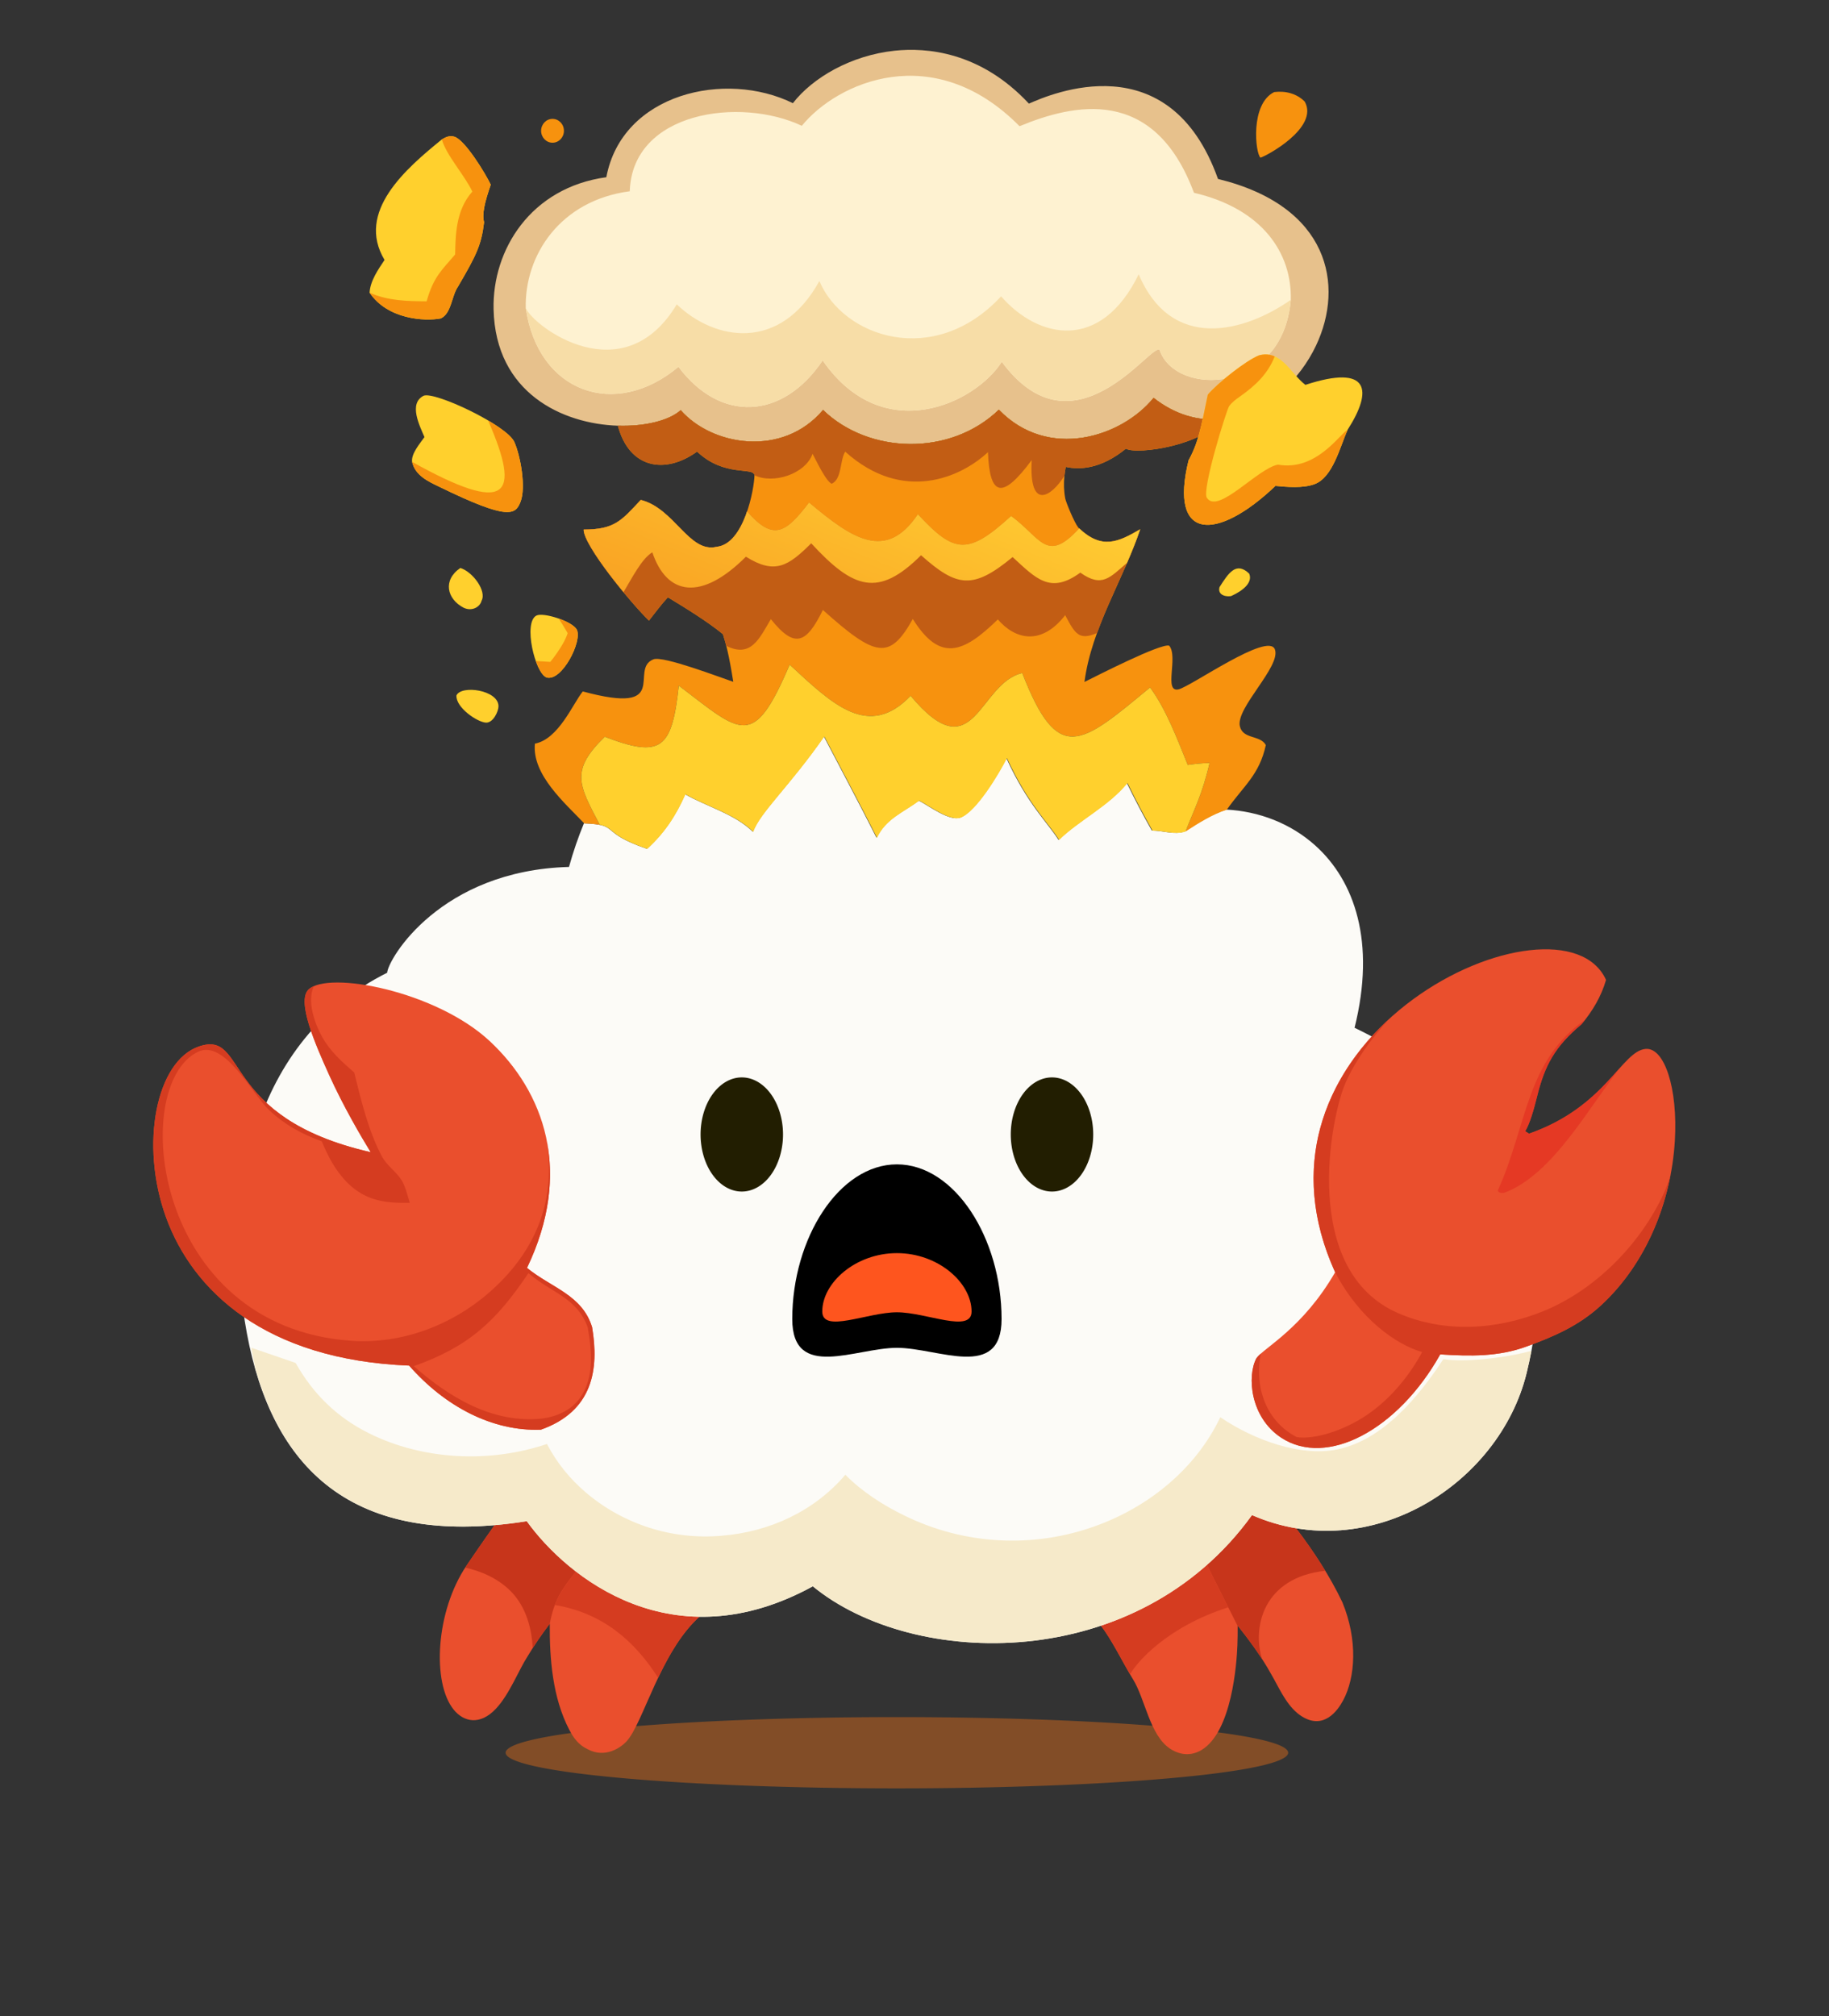 <?xml version="1.0" encoding="UTF-8" standalone="no"?>
<!-- Created with Inkscape (http://www.inkscape.org/) -->

<svg
   width="1156"
   height="1274"
   viewBox="0 0 305.858 337.079"
   version="1.1"
   id="svg1"
   inkscape:version="1.4 (e7c3feb1, 2024-10-09)"
   sodipodi:docname="exploding.svg"
   xmlns:inkscape="http://www.inkscape.org/namespaces/inkscape"
   xmlns:sodipodi="http://sodipodi.sourceforge.net/DTD/sodipodi-0.dtd"
   xmlns:xlink="http://www.w3.org/1999/xlink"
   xmlns="http://www.w3.org/2000/svg"
   xmlns:svg="http://www.w3.org/2000/svg">
  <rect x="0" y="0" width="305.858" height="337.079" fill="#333333" stroke="none"/>
  <sodipodi:namedview
     id="namedview1"
     pagecolor="#ffffff"
     bordercolor="#000000"
     borderopacity="0.25"
     inkscape:showpageshadow="2"
     inkscape:pageopacity="0.0"
     inkscape:pagecheckerboard="0"
     inkscape:deskcolor="#d1d1d1"
     inkscape:document-units="px"
     inkscape:zoom="0.20191897"
     inkscape:cx="-29.71489"
     inkscape:cy="562.10667"
     inkscape:window-width="1440"
     inkscape:window-height="768"
     inkscape:window-x="0"
     inkscape:window-y="25"
     inkscape:window-maximized="1"
     inkscape:current-layer="g37" />
  <defs
     id="defs1">
    <linearGradient
       inkscape:collect="always"
       xlink:href="#Gradient1-4"
       id="linearGradient30"
       gradientUnits="userSpaceOnUse"
       gradientTransform="matrix(1.066,0,0,1.116,-66.907,-127.604)"
       x1="892.745"
       y1="764.203"
       x2="984.965"
       y2="527.479" />
    <linearGradient
       id="Gradient1-4"
       gradientUnits="userSpaceOnUse"
       x1="892.745"
       y1="764.203"
       x2="984.965"
       y2="527.479"
       gradientTransform="matrix(1.066,0,0,1.116,-66.907,-127.604)">
      <stop
         class="stop0"
         offset="0"
         stop-opacity="1"
         stop-color="rgb(249,163,35)"
         id="stop1-1" />
      <stop
         class="stop1"
         offset="1"
         stop-opacity="1"
         stop-color="rgb(255,204,50)"
         id="stop2-6" />
    </linearGradient>
    <linearGradient
       id="Gradient5-7-6"
       gradientUnits="userSpaceOnUse"
       x1="1036.69"
       y1="1091.14"
       x2="1065.15"
       y2="1202.03">
      <stop
         class="stop0"
         offset="0"
         stop-opacity="1"
         stop-color="rgb(129,48,158)"
         id="stop9-9-3" />
      <stop
         class="stop1"
         offset="1"
         stop-opacity="1"
         stop-color="rgb(188,97,219)"
         id="stop10-9-4" />
    </linearGradient>
    <linearGradient
       id="Gradient4-9-1"
       gradientUnits="userSpaceOnUse"
       x1="1035.2"
       y1="1012.31"
       x2="1048.5"
       y2="1131.44">
      <stop
         class="stop0"
         offset="0"
         stop-opacity="1"
         stop-color="rgb(69,25,91)"
         id="stop7-4-4-9" />
      <stop
         class="stop1"
         offset="1"
         stop-opacity="1"
         stop-color="rgb(137,50,168)"
         id="stop8-4-5" />
    </linearGradient>
    <linearGradient
       id="Gradient3-1-9"
       gradientUnits="userSpaceOnUse"
       x1="1043.97"
       y1="993.957"
       x2="1042.93"
       y2="1142">
      <stop
         class="stop0"
         offset="0"
         stop-opacity="1"
         stop-color="rgb(50,8,62)"
         id="stop5-6-2-8" />
      <stop
         class="stop1"
         offset="1"
         stop-opacity="1"
         stop-color="rgb(100,20,123)"
         id="stop6-9-9-8" />
    </linearGradient>
    <linearGradient
       id="Gradient2-4-8"
       gradientUnits="userSpaceOnUse"
       x1="1042.85"
       y1="1156.98"
       x2="1070"
       y2="1246.63">
      <stop
         class="stop0"
         offset="0"
         stop-opacity="1"
         stop-color="rgb(173,82,204)"
         id="stop3-7-7" />
      <stop
         class="stop1"
         offset="1"
         stop-opacity="1"
         stop-color="rgb(225,141,252)"
         id="stop4-7-3-3" />
    </linearGradient>
    <linearGradient
       id="Gradient1-49-0-8"
       gradientUnits="userSpaceOnUse"
       x1="1181"
       y1="1183.03"
       x2="1081"
       y2="1232.96">
      <stop
         class="stop0"
         offset="0"
         stop-opacity="1"
         stop-color="rgb(135,42,164)"
         id="stop1-4-9-8" />
      <stop
         class="stop1"
         offset="1"
         stop-opacity="1"
         stop-color="rgb(222,149,249)"
         id="stop2-1-0-9" />
    </linearGradient>
  </defs>
  <g
     inkscape:label="Layer 1"
     inkscape:groupmode="layer"
     id="layer1">
    <g
       id="g37"
       transform="matrix(0.265,0,0,0.265,251.854,-82.373)"
       inkscape:label="logo"
       inkscape:export-filename="normal.png"
       inkscape:export-xdpi="96"
       inkscape:export-ydpi="96"
       style="display:block">
      <path
         id="path34"
         style="display:inline;opacity:1;fill:#f97316;fill-opacity:0.4;stroke:none;stroke-width:0.881"
         d="m 1265.352,1370.201 a 252.468,22.967 0 0 1 -252.469,22.967 252.468,22.967 0 0 1 -252.468,-22.967 252.468,22.967 0 0 1 252.468,-22.967 252.468,22.967 0 0 1 252.469,22.967 z"
         inkscape:label="body-shadow"
         transform="matrix(0.978,0,0,0.979,-1375.012,75.221)" />
      <g
         id="g36"
         inkscape:label="krabble"
         transform="matrix(0.978,0,0,0.979,-1375.012,75.221)"
         style="display:inline">
        <g
           id="g30"
           inkscape:label="right-paw"
           style="display:inline">
          <path
             id="path10"
             style="display:inline;fill:#ea4f2d;fill-opacity:1"
             inkscape:label="right-paw"
             d="m 1242,1217.051 c -26.036,36.064 -60.755,58.775 -97.592,71.082 7.639,10.013 14.265,24.126 20.814,34.732 7.973,12.912 10.726,35.972 23.984,44.781 3.349,2.225 11.279,6.12 20.178,0.832 19.767,-11.747 22.758,-56.242 23.199,-67.312 0.168,-4.221 0.222,-8.511 0.185,-12.887 6.96,8.73 13.5,17.54 19.24,27.15 1.263,2.12 2.502,4.305 3.727,6.519 4.958,8.967 9.804,19.491 18.539,24.896 13.927,8.619 22.83,-3.396 26.629,-10.533 7.858,-14.762 9.409,-38.8 -0.547,-63.012 -8.037,-16.84 -18.511,-32.871 -29.934,-47.793 -9.492,-1.594 -19.011,-4.356 -28.424,-8.457 z" />
          <path
             id="path10-8"
             style="display:inline;fill:#c7351b;fill-opacity:1"
             inkscape:label="right-paw-shadow-1"
             d="m 1242,1217.051 c -8.778,12.159 -18.562,22.765 -29.062,32.002 2.881,6.17 14.104,28.052 19.83,39.475 -7e-4,-0.084 0,-0.166 0,-0.25 5e-4,8e-4 0,0 0,0 0.045,0.056 0.088,0.114 0.133,0.17 1.472,1.849 2.921,3.705 4.35,5.57 0.837,1.09 1.653,2.194 2.475,3.293 0.556,0.747 1.114,1.492 1.662,2.244 1.066,1.457 2.111,2.933 3.144,4.414 0.232,0.333 0.462,0.668 0.691,1.002 1.148,1.664 2.279,3.345 3.381,5.049 -3.265,-9.874 -3.261,-23.22 2.801,-34.576 5.937,-11.122 17.706,-20.318 37.879,-22.494 -5.762,-9.488 -12.14,-18.662 -18.861,-27.443 -9.492,-1.594 -19.011,-4.356 -28.424,-8.457 z" />
          <path
             id="path10-4"
             style="display:inline;fill:#d53c20;fill-opacity:1"
             inkscape:label="right-paw-shadow-2"
             d="m 1212.949,1249.045 c -20.647,18.163 -44.12,30.929 -68.541,39.088 6.891,9.032 12.956,21.377 18.885,31.498 0.041,-0.017 0.081,-0.028 0.121,-0.045 4.198,-7.708 23.838,-30.503 63.266,-43.094 -5.295,-10.445 -10.838,-21.38 -13.227,-26.389 -0.121,-0.154 -0.313,-0.608 -0.504,-1.059 z" />
        </g>
        <g
           id="g31"
           inkscape:label="left-paw"
           style="display:inline">
          <path
             id="path31"
             style="display:inline;fill:#ea4f2d;fill-opacity:1"
             inkscape:label="left-paw"
             d="m 774.068,1220.98 c -7.174,1.137 -14.09,1.979 -20.773,2.559 -7.348,10.316 -15.346,21.997 -18.137,26.111 -19.845,29.23 -22.427,75.538 -8.168,92.891 6.402,7.791 16.831,10.279 27.174,-0.701 8.775,-9.316 14.721,-24.992 20.377,-33.67 4.398,-7.36 9.186,-14.289 14.361,-21.119 -0.179,22.649 1.835,47.836 12.611,68.41 2.809,5.298 5.976,9.69 11.588,12.352 11.674,6.42 21.968,-1.206 25.41,-4.998 10.816,-11.915 21.786,-57.855 47.127,-80.414 -15.613,-0.239 -30.106,-3.222 -43.168,-8.215 -31.575,-12.07 -55.189,-34.88 -68.402,-53.205 z" />
          <path
             id="path31-71"
             style="display:inline;fill:#c7351b;fill-opacity:1"
             inkscape:label="left-paw-shadow-1"
             d="m 774.068,1220.98 c -7.174,1.137 -14.09,1.979 -20.773,2.559 -7.348,10.316 -15.346,21.997 -18.137,26.111 -0.28,0.413 -0.545,0.84 -0.818,1.26 7.261,1.651 18.252,5.053 27.727,13.619 10.2,9.231 15.125,23.111 15.809,38.254 0.005,-0.01 0.011,-0.014 0.016,-0.022 0.058,-0.09 0.116,-0.178 0.174,-0.268 0.988,-1.538 1.999,-3.057 3.023,-4.566 0.322,-0.475 0.651,-0.947 0.977,-1.42 0.796,-1.153 1.603,-2.3 2.42,-3.441 0.332,-0.464 0.662,-0.932 0.998,-1.395 1.123,-1.547 2.258,-3.088 3.42,-4.621 2.852,-14.728 7.126,-21.403 16.709,-33.397 -0.945,-0.713 -1.781,-1.515 -2.539,-2.379 -12.28,-9.873 -22.082,-20.695 -29.004,-30.295 z" />
          <path
             id="path31-3"
             style="display:inline;fill:#d53c20;fill-opacity:1"
             inkscape:label="left-paw-shadow-2"
             d="m 803.707,1252.166 c -0.003,0 -0.005,0.011 -0.008,0.016 0.634,0.496 1.271,0.989 1.912,1.473 -6.528,8.171 -10.59,13.878 -13.42,21.34 30.016,5.049 50.885,22.212 66.637,46.932 6.888,-14.422 15.38,-29.349 26.811,-39.525 -15.613,-0.239 -30.106,-3.222 -43.168,-8.215 -13.286,-5.079 -25.142,-12.07 -35.428,-19.818 -1.157,-0.652 -2.277,-1.372 -3.336,-2.201 z" />
        </g>
        <path
           id="path2-3"
           style="display:inline;fill:#fcfbf7;fill-opacity:1;stroke-width:1"
           inkscape:label="exploding- cloud-body"
           d="m 965.771,715.309 c -11.177,16.021 -21.507,28.23 -29.604,38.003 -8.097,9.773 -13.962,17.11 -16.21,23.387 -5.831,-5.71 -13.209,-9.735 -20.907,-13.341 -7.698,-3.606 -15.715,-6.793 -22.825,-10.829 -3.068,6.955 -6.459,13.222 -10.466,19.01 -4.007,5.788 -8.629,11.098 -14.162,16.14 -15.867,-5.428 -20.036,-9.308 -23.235,-11.944 -3.198,-2.636 -5.426,-4.027 -17.409,-4.482 -3.66,8.83 -6.888,18.193 -9.648,28.106 -41.461,1.141 -70.624,15.928 -89.506,31.56 -18.883,15.632 -27.485,32.11 -27.818,36.631 -87.572,43.72 -106.587,146.096 -90.501,232.424 16.056,86.168 67.273,138.966 180.587,121.006 13.214,18.325 36.828,41.136 68.403,53.206 31.575,12.07 71.11,13.398 116.165,-11.238 32.387,26.585 84.673,40.811 138.139,35.541 53.467,-5.27 108.115,-30.037 145.224,-81.44 76.216,33.21 159.507,-19.99 177.144,-91.313 18.934,-76.567 7.417,-165.806 -110.949,-222.716 13.802,-55.389 -0.011,-94.695 -25.327,-117.446 -15.95,-14.335 -36.467,-22.099 -57.518,-23.174 -4.663,1.495 -9.283,3.691 -13.752,6.172 -4.469,2.481 -8.789,5.247 -12.857,7.886 -3.392,1.205 -6.951,1.067 -10.555,0.625 -3.604,-0.442 -7.253,-1.189 -10.821,-1.205 -2.845,-5 -5.608,-10.048 -8.29,-15.145 -2.682,-5.096 -5.282,-10.241 -7.798,-15.43 -5.927,7.363 -13.738,13.378 -21.672,19.123 -7.935,5.746 -15.993,11.223 -22.419,17.509 -3.47,-5.525 -8.507,-11.295 -14.362,-19.383 -5.855,-8.088 -12.529,-18.493 -19.273,-33.286 -2.453,4.857 -7.359,13.469 -12.927,21.346 -5.568,7.877 -11.797,15.017 -16.895,16.93 -3.46,1.297 -8.555,-0.618 -13.578,-3.266 -5.023,-2.648 -9.973,-6.029 -13.147,-7.66 -5.038,3.757 -10.405,6.662 -15.235,10.168 -4.83,3.506 -9.122,7.613 -12.006,13.778 -5.528,-10.928 -11.184,-21.807 -16.879,-32.672 -5.695,-10.864 -11.429,-21.713 -17.113,-32.582 z"
           sodipodi:nodetypes="cscscscsccscscscscscscscscscscscscscscsc" />
        <path
           id="path2-9"
           style="display:inline;fill:#f6eaca;fill-opacity:1"
           inkscape:label="cloud-body-shadow"
           d="m 596.32,1109.197 c 0.314,1.565 0.562,3.156 0.895,4.713 0.185,1.339 1.275,6.439 1.703,8.801 20.649,72.417 72.232,114.583 175.15,98.27 13.214,18.325 36.827,41.135 68.402,53.205 31.575,12.07 71.111,13.4 116.166,-11.236 32.387,26.585 84.674,40.811 138.141,35.541 53.467,-5.27 108.113,-30.036 145.223,-81.439 76.216,33.21 159.507,-19.992 177.144,-91.314 1.187,-4.801 2.255,-9.653 3.184,-14.543 -18.246,4.97 -44.511,7.516 -56.838,5.346 -15.73,23.96 -38.831,52.141 -68.471,58.201 -23.47,4.8 -53.464,-5.865 -75.469,-20.74 -15.78,33.22 -46.311,57.861 -80.611,70.141 -40.25,14.52 -84.67,12.09 -123.09,-6.73 -13.72,-6.62 -27.485,-15.46 -38.223,-26.34 -20.146,23.61 -49.201,36.899 -79.969,39.299 -31.644,2.76 -63.079,-7.23 -87.328,-27.75 -10.518,-8.99 -18.825,-19.149 -25.238,-31.389 -36.894,12.4 -79.778,10.52 -114.836,-6.9 -20.662,-10.26 -36.065,-25.33 -47.338,-45.34 -5.665,-1.97 -17.489,-5.974 -28.598,-9.793 z" />
        <g
           id="g26"
           inkscape:label="right-claw"
           style="display:inline">
          <path
             fill="#f84734"
             d="m 1470.45,872.171 c -3.17,10.938 -8.82,20.16 -15.73,28.503 -8.568,7.168 -14.509,13.72 -18.946,21.089 -4.437,7.369 -7.37,15.556 -9.924,25.995 -2.183,8.767 -4.69,17.215 -7.53,21.943 l 2.46,1.538 c 24.863,-8.688 39.763,-21.996 50.399,-33.303 10.636,-11.307 17.01,-20.611 24.821,-21.291 12.133,-1.056 20.9,25.41 18.85,59.287 -2.358,38.969 -18.338,78.902 -47.51,105.829 -14.538,13.419 -30.835,20.328 -48.16,26.65 -18.307,6.681 -36.26,6.3 -55.72,5.09 -13.596,24.268 -31.879,42.537 -50.451,52.312 -18.571,9.775 -37.431,11.056 -52.179,1.348 -10.012,-6.595 -15.546,-16.524 -17.804,-26.241 -2.258,-9.717 -1.239,-19.222 1.854,-24.969 2.468,-3.417 9.928,-8.205 19.389,-16.667 9.461,-8.462 20.922,-20.599 31.391,-38.713 -35.004,-77.089 1.453,-140.113 50.282,-175.903 48.828,-35.79 110.028,-44.345 124.508,-12.496 z"
             id="path16"
             inkscape:label="right-claw"
             style="display:inline;fill:#ea4f2d;fill-opacity:1"
             sodipodi:nodetypes="ccscccssssscscscscsc" />
          <path
             style="display:inline;fill:#e33021;fill-opacity:0.706"
             d="m 1456.838,897.906 c -18.563,12.991 -28.017,29.632 -34.885,48.084 -7.24,19.451 -11.732,40.864 -21.383,61.98 0.91,1.629 2.261,1.585 3.99,1.459 32.403,-11.851 56.229,-58.078 76.184,-81.951 -2.872,3.137 -5.92,6.583 -9.564,10.457 -10.636,11.307 -25.537,24.615 -50.4,33.303 l -2.459,-1.539 c 2.84,-4.728 5.347,-13.174 7.529,-21.941 2.554,-10.439 5.487,-18.627 9.924,-25.996 4.437,-7.369 10.379,-13.92 18.947,-21.088 0.743,-0.897 1.405,-1.849 2.117,-2.768 z"
             id="path37"
             inkscape:label="right-claw-shadow-2" />
          <path
             style="display:inline;fill:#d53c20;fill-opacity:1"
             d="m 1330.531,897.383 c -40.477,37.04 -66.059,94.502 -34.871,163.187 15.747,30.144 39.722,46.812 56.129,51.41 -8.268,15.508 -20.828,30.589 -35.775,40.66 -14.947,10.072 -33.712,15.849 -45.08,14.19 -19.472,-9.992 -27.578,-31.61 -23.225,-53.809 -1.229,1.088 -2.199,2.056 -2.828,2.928 -3.093,5.747 -4.111,15.252 -1.854,24.969 2.258,9.717 7.791,19.647 17.803,26.242 14.748,9.707 33.608,8.427 52.18,-1.348 18.571,-9.775 36.855,-28.044 50.451,-52.312 19.46,1.21 37.412,1.591 55.719,-5.09 17.325,-6.322 33.622,-13.231 48.16,-26.65 23.775,-21.945 38.782,-52.53 44.799,-84.191 -1.236,4.224 -2.676,8.407 -4.553,12.451 -15.197,32.755 -44.346,62.157 -77.705,75.67 -29.791,12.067 -63.52,14.22 -93.41,1.31 -31.873,-13.766 -42.761,-45.602 -44.492,-76.656 -1.731,-31.055 5.693,-61.328 10.441,-71.971 6.212,-13.924 16.162,-28.124 28.111,-40.99 z"
             id="path16-0"
             inkscape:label="right-claw-shadow-1" />
        </g>
        <g
           id="g27-4-8"
           style="display:inline"
           inkscape:label="left-claw"
           transform="translate(1.3298655e-4)">
          <path
             id="path12-3-6-0"
             style="display:inline;fill:#ea4f2d;fill-opacity:1"
             inkscape:label="left-claw"
             d="m 633.197,878.432 c -7.617,7.497 4.144,34.641 13.357,54.973 9.213,20.332 20.665,39.8 26.798,49.793 -49.205,-11.22 -68.928,-31.007 -80.358,-46.605 -11.43,-15.598 -14.568,-27.007 -30.603,-21.473 -27.305,9.424 -38.195,62.874 -21.097,110.02 17.098,47.146 63.858,91.886 156.876,95.582 11.594,13.22 25.047,23.837 39.497,31.003 14.45,7.165 29.896,10.88 45.476,10.296 16.821,-5.946 26.228,-15.695 30.86,-27.335 4.633,-11.641 4.492,-25.173 2.218,-38.684 -6.357,-20.83 -26.071,-25.28 -42.014,-38.23 29.988,-62.39 10.795,-113.615 -23.925,-146.048 -34.72,-32.432 -104.481,-45.695 -117.085,-33.29 z"
             sodipodi:nodetypes="sscssscscsccss" />
          <path
             id="path12-3-0-0-1"
             style="display:inline;fill:#d53c20;fill-opacity:1"
             inkscape:label="left-claw-shadow"
             d="m 636.715,876.199 c -1.426,0.622 -2.628,1.357 -3.518,2.232 -7.617,7.497 4.145,34.641 13.357,54.973 9.213,20.332 20.665,39.8 26.797,49.793 -49.205,-11.22 -68.927,-31.008 -80.357,-46.605 -11.43,-15.598 -14.569,-27.007 -30.604,-21.473 -27.305,9.424 -38.196,62.873 -21.098,110.02 17.098,47.146 63.859,91.886 156.877,95.582 11.594,13.22 25.048,23.837 39.498,31.002 14.45,7.165 29.895,10.88 45.475,10.297 16.821,-5.946 26.228,-15.695 30.861,-27.336 4.633,-11.641 4.491,-25.172 2.217,-38.684 -6.357,-20.83 -26.071,-25.28 -42.014,-38.23 14.476,-30.118 17.468,-57.623 12.809,-81.68 1.242,7.721 1.689,15.624 1.25,23.627 -1.632,29.774 -15.896,54.093 -38.037,73.533 -24.502,21.51 -56.876,33.761 -89.592,31.461 -128.108,-9.013 -143.412,-164.784 -98.705,-186.221 17.221,-8.258 34.979,27.351 45.979,37.656 9.923,9.295 21.151,15.482 33.887,20.041 3.992,9.772 9.225,19.559 16.842,27.002 11.673,11.4 24.495,12.971 39.938,12.621 -1.472,-4.65 -2.775,-10.641 -5.422,-14.771 -3.527,-5.509 -9.3,-9.104 -12.477,-14.984 -8.646,-16.001 -13.609,-36.521 -17.941,-54.201 -7.84,-6.845 -15.363,-13.484 -20.557,-22.668 -4.78,-8.451 -9.316,-21.413 -6.301,-30.928 0.244,-0.774 0.553,-1.383 0.836,-2.059 z m 138.428,184.932 c 14.481,12.59 31.288,15.649 38.23,34.879 2.614,14.79 4.433,32.281 -4.787,45.31 -5.751,8.13 -14.9,12.239 -24.559,13.529 -15.93,1.678 -30.904,-1.72 -44.768,-8.06 -13.863,-6.34 -26.616,-15.622 -38.107,-25.709 35.602,-12.6 53.192,-29.059 73.99,-59.949 z" />
        </g>
        <g
           id="g3-6"
           inkscape:label="worry-face"
           style="display:inline">
          <g
             id="g17"
             transform="matrix(1.023,0,0,1.022,488.915,372.975)"
             inkscape:label="screaming-mouth"
             style="display:inline">
            <path
               id="path17"
               style="opacity:1;fill:#000000;fill-opacity:1;stroke-width:1.35"
               d="m 578.21,702.294 c 0,39.042 -40,18.146 -66.008,18.147 -26.008,2e-5 -66.008,20.896 -66.008,-18.147 0,-50.958 29.553,-97.538 66.008,-97.538 36.455,10e-6 66.008,46.58 66.008,97.538 z"
               sodipodi:nodetypes="szsss"
               inkscape:label="screaming-mouth" />
            <path
               id="path17-5"
               style="display:inline;opacity:1;fill:#fe551e;fill-opacity:1;stroke-width:0.681"
               d="m 559.284,697.553 c 0,13.939 -28.531,0.479 -47.082,0.479 -18.551,10e-6 -47.082,13.46 -47.082,-0.479 0,-18.193 21.079,-36.823 47.082,-36.823 26.003,0 47.082,18.63 47.082,36.823 z"
               sodipodi:nodetypes="szsss"
               inkscape:label="screaming-tongue" />
          </g>
          <g
             id="g35-2"
             inkscape:label="eyes"
             style="display:inline;fill:#221e01;fill-opacity:1"
             transform="translate(-8.982,-22.476)">
            <path
               id="path35-0-3"
               style="display:inline;fill:#221e01;fill-opacity:1;stroke-width:0.823"
               d="m 1148.539,994.25 a 26.597,36.778 0 0 1 -26.597,36.778 26.597,36.778 0 0 1 -26.597,-36.778 26.597,36.778 0 0 1 26.597,-36.778 26.597,36.778 0 0 1 26.597,36.778 z"
               inkscape:label="right-eye" />
            <path
               id="path35-9"
               style="display:inline;fill:#221e01;fill-opacity:1;stroke-width:0.823"
               d="m 948.388,994.25 a 26.597,36.778 0 0 1 -26.597,36.778 26.597,36.778 0 0 1 -26.597,-36.778 26.597,36.778 0 0 1 26.597,-36.778 26.597,36.778 0 0 1 26.597,36.778 z"
               inkscape:label="left-eye" />
          </g>
        </g>
        <g
           id="g4-9"
           inkscape:label="exploding-head"
           transform="matrix(0.561,0,0,0.56,460.772,263.841)"
           style="display:inline">
          <g
             id="g9-0"
             style="display:inline"
             inkscape:label="exploding-cloud">
            <path
               id="path3-2"
               style="display:inline;fill:#e7c18c;fill-opacity:1;stroke-width:1.091"
               inkscape:label="exploding-cloud"
               d="M 981.61,16.976 C 931.418,22.315 887.44,47.871 864.516,77.367 825.834,58.282 776.733,55.42 735.033,69.409 c -41.7,13.989 -75.999,44.829 -85.068,93.15 -86.984,11.957 -131.23,83.463 -129.683,151.969 2.188,96.869 79.875,131.918 142.95,134 31.431,1.037 59.233,-6.111 72.257,-17.876 18.057,20.604 47.409,34.285 78.037,35.944 30.628,1.659 62.534,-8.704 85.699,-36.186 26.1,25.3 62.595,38.787 99.594,39.167 36.999,0.38 74.502,-12.346 102.617,-39.47 28.384,29.368 63.675,37.268 96.47,32.171 32.795,-5.097 63.094,-23.19 81.495,-45.808 50.82,39.91 107.191,27.654 147.313,-7.568 16.409,-14.404 30.1,-32.65 39.583,-52.739 32.67,-69.212 15.386,-160.307 -112.825,-191.612 C 1325.449,85.978 1277.365,61.545 1233.143,58.138 1188.921,54.731 1148.562,72.349 1135.991,77.887 1080.117,17.816 1017.783,13.128 981.61,16.976 Z"
               sodipodi:nodetypes="scscsscscscscsscscs" />
            <path
               id="path3-4-1"
               style="display:inline;fill:#fef2d1;fill-opacity:1;stroke-width:0.985"
               inkscape:label="exploding-cloud-shaow-1"
               d="M 874.813,103.413 C 839.319,86.629 790.563,82.51 750.321,94.061 710.078,105.613 678.349,132.834 676.907,178.729 c -40.118,5.285 -70.38,23.731 -90.434,48.427 -20.054,24.695 -29.9,55.639 -29.187,85.921 7.015,48.5 32.653,80.742 65.673,93.201 33.02,12.458 73.421,5.132 109.964,-25.505 24.014,32.128 53.939,47.458 83.63,46.171 29.691,-1.287 59.149,-19.191 82.229,-53.53 34.726,50.25 78.707,62.553 117.766,56.336 39.059,-6.218 73.196,-30.956 88.234,-54.789 41.901,56.897 85.339,50.695 119.283,31.701 33.944,-18.995 58.396,-50.782 62.326,-45.056 9.185,26.911 44.584,39.712 78.839,32.144 34.256,-7.568 67.369,-35.506 71.981,-90.074 0.66,-26.704 -7.386,-52.868 -25.495,-74.673 -18.11,-21.804 -46.283,-39.249 -85.879,-48.515 -23.063,-61.979 -57.757,-87.515 -94.414,-94.365 -36.657,-6.85 -75.278,4.985 -106.196,17.748 -49.527,-50.121 -101.988,-62.743 -147.138,-56.58 -45.15,6.162 -82.99,31.108 -103.276,56.123 z"
               sodipodi:nodetypes="cscscscscscscscscscsc" />
            <path
               id="path3-4-1-6"
               style="display:inline;fill:#f7dda7;fill-opacity:1;stroke-width:0.985"
               inkscape:label="exploding-cloud-shaow-2"
               d="m 1262.267,274.286 c -21.766,44.677 -50.55,63.344 -79.284,64.683 -28.734,1.338 -57.419,-14.653 -78.989,-39.293 -38.373,41.426 -83.798,53.231 -123.041,46.57 -39.243,-6.661 -72.304,-31.786 -85.948,-64.22 -22.586,41.038 -52.699,58.213 -82.612,59.899 -29.913,1.687 -59.627,-12.114 -81.416,-33.027 -30.863,51.419 -72.077,57.783 -106.679,48.633 -34.603,-9.15 -62.594,-33.815 -67.013,-44.453 7.015,48.5 32.653,80.742 65.673,93.199 33.02,12.457 73.422,5.131 109.965,-25.507 24.014,32.128 53.939,47.458 83.631,46.171 29.691,-1.287 59.149,-19.191 82.229,-53.53 34.726,50.25 78.707,62.553 117.766,56.335 39.059,-6.218 73.195,-30.956 88.233,-54.789 41.901,56.897 85.339,50.695 119.284,31.7 33.945,-18.995 58.397,-50.783 62.327,-45.056 9.185,26.911 44.583,39.713 78.838,32.145 34.255,-7.568 67.368,-35.505 71.98,-90.073 -26.559,18.572 -60.804,33.641 -93.155,32.858 -32.351,-0.782 -62.807,-17.415 -81.788,-62.246 z"
               sodipodi:nodetypes="cscscscscscscscscscsc" />
          </g>
          <g
             id="g14-4"
             inkscape:label="exploding-flame"
             style="display:inline">
            <path
               id="path10-12-4-2"
               style="display:inline;fill:#f7920e;fill-opacity:1;stroke-width:1.091"
               inkscape:label="exploding-flame-1"
               d="m 1279.401,416.47 c -18.401,22.618 -48.699,40.712 -81.494,45.809 -32.795,5.097 -68.087,-2.803 -96.471,-32.171 -28.114,27.125 -65.619,39.85 -102.618,39.469 -36.999,-0.38 -73.493,-13.866 -99.593,-39.166 -23.165,27.483 -55.07,37.846 -85.699,36.187 -30.628,-1.659 -59.98,-15.341 -78.037,-35.945 -6.512,5.882 -16.72,10.61 -29.228,13.737 -12.507,3.128 -27.314,4.656 -43.029,4.137 6.597,24.831 20.252,38.873 36.818,43.411 16.566,4.537 36.043,-0.431 54.283,-13.623 15.733,14.913 31.967,19.224 44.405,21.064 12.373,1.83 20.974,1.224 21.606,6.172 10e-4,0.013 0.009,0.022 0.014,0.032 0.005,0.01 0.009,0.022 0.011,0.036 -0.188,7.91 -3.155,27.672 -10.024,45.859 -6.87,18.187 -17.642,34.8 -33.44,36.412 -15.919,3.854 -28.033,-7.206 -41.027,-20.44 -12.993,-13.234 -26.866,-28.642 -46.301,-33.49 -11.244,11.98 -18.722,20.47 -27.859,25.985 -9.138,5.515 -19.935,8.055 -37.816,8.132 -0.192,8.992 13.58,30.4 29.901,51.945 16.321,21.545 35.191,43.228 45.196,52.775 3.559,-4.468 7.059,-9.082 10.637,-13.62 3.578,-4.538 7.234,-9.001 11.111,-13.164 10.11,6.139 21.385,13.017 32.41,20.223 11.025,7.206 21.8,14.739 30.917,22.194 1.819,5.765 3.576,11.786 5.488,20.209 1.912,8.423 3.979,19.247 6.411,34.612 -7.453,-2.466 -27.619,-10.035 -47.32,-16.435 -19.7,-6.4 -38.935,-11.632 -44.522,-9.425 -14.402,5.69 -8.866,21.925 -12.65,33.237 -3.785,11.312 -16.891,17.7 -68.58,3.699 -5.709,6.981 -12.621,20.676 -21.534,33.29 -8.913,12.614 -19.829,24.147 -33.55,26.801 -1.768,17.85 6.883,34.964 18.744,50.53 11.861,15.567 26.93,29.588 38.005,41.248 4.057,0.154 7.489,0.37 10.423,0.649 2.934,0.278 5.372,0.619 7.444,1.03 -12.099,-23.061 -20.69,-38.657 -21.246,-53.363 -0.555,-14.707 6.926,-28.526 26.979,-48.029 32.56,12.533 51.867,16.017 64.025,7.273 12.158,-8.744 17.169,-29.717 21.132,-66.096 36.425,27.722 57.787,46.241 75.297,45.556 17.51,-0.685 31.167,-20.575 52.18,-69.677 24.692,22.803 47.361,44.394 69.916,53.966 22.555,9.572 44.995,7.125 69.225,-18.152 36.802,44.07 56.206,40.415 72.76,24.3 16.553,-16.115 30.255,-44.692 55.648,-50.466 20.713,53.261 37.472,73.947 59.047,73.045 21.575,-0.902 47.968,-23.393 87.947,-56.489 9.342,12.71 17.207,27.663 24.225,43.108 7.018,15.445 13.188,31.381 19.147,46.058 4.21,-0.603 8.356,-1.126 12.511,-1.518 4.155,-0.392 8.321,-0.654 12.569,-0.731 -4.166,18.254 -8.777,31.992 -13.492,44.152 -4.714,12.16 -9.532,22.742 -14.104,34.68 7.255,-4.711 14.96,-9.652 22.931,-14.083 7.971,-4.431 16.21,-8.352 24.528,-11.022 9.639,-13.753 18.976,-23.71 26.84,-34.545 7.864,-10.835 14.255,-22.546 17.996,-39.801 -3.256,-5.925 -9.861,-7.502 -16.086,-9.532 -6.225,-2.03 -12.069,-4.513 -13.802,-12.248 -2.362,-10.555 9.523,-27.734 21.096,-44.722 11.572,-16.988 22.832,-33.787 19.225,-43.582 -3.819,-10.317 -27.947,0.369 -52.914,14.04 -24.968,13.671 -50.776,30.327 -57.957,31.947 -8.674,1.954 -8.668,-7.486 -7.84,-18.983 0.828,-11.497 2.478,-25.05 -2.904,-31.323 -4.903,-1.438 -25.703,7.238 -47.053,17.158 -21.35,9.92 -43.25,21.085 -50.359,24.617 4.09,-31.277 15.16,-60.424 27.685,-89.141 12.525,-28.717 26.506,-57.004 36.419,-86.561 -12.584,7.309 -23.647,13.342 -34.926,14.297 -11.279,0.955 -22.772,-3.167 -36.212,-16.171 -5.002,-6.396 -14.301,-29.542 -15.038,-33.372 -1.651,-8.582 -1.909,-17.435 -0.994,-26.249 0.358,-3.446 0.855,-6.888 1.579,-10.302 7.787,1.745 17.841,2.423 29.563,-0.292 11.722,-2.715 25.11,-8.822 39.569,-20.64 6.636,3.827 29.914,2.558 53.353,-3.282 23.439,-5.84 47.036,-16.251 54.315,-30.707 -12.45,0.997 -25.2,-0.264 -37.941,-4.208 -12.74,-3.945 -25.469,-10.574 -37.869,-20.312 z" />
            <path
               style="display:inline;fill:#ffd02d;fill-opacity:1;stroke-width:1.091"
               d="m 860.8,723.537 c -21.013,49.103 -34.671,68.992 -52.18,69.677 -17.51,0.685 -38.871,-17.834 -75.297,-45.556 -3.963,36.378 -8.973,57.352 -21.132,66.096 -12.158,8.744 -31.465,5.26 -64.025,-7.273 -20.053,19.503 -27.534,33.322 -26.979,48.029 0.555,14.707 9.147,30.302 21.246,53.363 6.772,1.341 9.643,3.405 13.181,6.325 5.704,4.707 13.141,11.637 41.44,21.331 9.868,-9.006 18.112,-18.488 25.258,-28.825 7.146,-10.337 13.194,-21.528 18.666,-33.95 12.681,7.208 26.98,12.9 40.709,19.339 13.729,6.44 26.889,13.628 37.288,23.826 4.009,-11.211 14.469,-24.314 28.911,-41.768 14.442,-17.454 32.866,-39.259 52.8,-67.87 10.137,19.411 20.364,38.786 30.521,58.188 10.157,19.403 20.246,38.833 30.104,58.349 5.144,-11.01 12.799,-18.345 21.413,-24.606 8.614,-6.261 18.187,-11.449 27.172,-18.16 5.66,2.914 14.489,8.951 23.448,13.68 8.959,4.729 18.046,8.15 24.218,5.833 9.092,-3.417 20.203,-16.169 30.133,-30.236 9.93,-14.067 18.68,-29.449 23.056,-38.122 12.028,26.42 23.931,45.002 34.374,59.446 10.443,14.444 19.426,24.75 25.614,34.616 11.461,-11.226 25.834,-21.008 39.986,-31.27 14.152,-10.262 28.082,-21.003 38.653,-34.153 4.487,9.267 9.125,18.455 13.908,27.557 4.783,9.102 9.711,18.118 14.785,27.047 6.363,0.029 12.871,1.362 19.3,2.152 6.428,0.79 12.777,1.037 18.826,-1.115 4.573,-11.938 9.39,-22.52 14.104,-34.68 4.714,-12.16 9.325,-25.898 13.492,-44.152 -4.247,0.076 -8.413,0.338 -12.569,0.731 -4.156,0.392 -8.301,0.915 -12.511,1.518 -5.958,-14.678 -12.129,-30.614 -19.147,-46.058 -7.018,-15.445 -14.882,-30.398 -24.225,-43.108 -39.98,33.095 -66.372,55.586 -87.947,56.489 -21.575,0.902 -38.334,-19.784 -59.047,-73.045 -25.392,5.775 -39.094,34.351 -55.648,50.466 -16.553,16.115 -35.958,19.77 -72.76,-24.3 -24.23,25.278 -46.67,27.724 -69.225,18.152 -22.555,-9.572 -45.224,-31.163 -69.916,-53.966 z"
               id="path10-12-4-9"
               inkscape:label="exploding-flame-2" />
            <path
               style="display:inline;fill:#c25d14;fill-opacity:1;stroke-width:1.091"
               d="m 1279.401,416.47 c -18.401,22.618 -48.699,40.712 -81.494,45.809 -32.795,5.097 -68.087,-2.803 -96.471,-32.171 -28.114,27.125 -65.619,39.85 -102.618,39.469 -36.999,-0.38 -73.493,-13.866 -99.593,-39.166 -23.165,27.483 -55.07,37.846 -85.699,36.187 -30.628,-1.659 -59.98,-15.341 -78.037,-35.945 -6.512,5.882 -16.72,10.61 -29.228,13.737 -12.507,3.128 -27.314,4.656 -43.029,4.137 6.597,24.831 20.252,38.873 36.818,43.411 16.566,4.537 36.043,-0.431 54.283,-13.623 15.733,14.913 31.967,19.224 44.405,21.064 12.373,1.83 20.974,1.224 21.606,6.172 10.742,5.25 25.384,4.914 38.372,0.353 12.987,-4.561 24.32,-13.347 28.437,-24.994 2.082,3.737 5.842,11.537 9.953,18.808 4.111,7.271 8.574,14.014 12.055,15.64 5.99,-2.767 8.305,-9.56 9.91,-16.884 1.605,-7.324 2.499,-15.177 5.648,-20.063 33.307,29.965 66.705,37.279 95.598,33.515 28.893,-3.764 53.282,-18.606 68.573,-32.948 0.981,25.865 5.17,39.473 13.31,40.952 8.14,1.479 20.23,-9.17 37.011,-31.815 -1.638,29.685 4.095,40.12 12.073,40.178 7.978,0.058 18.202,-10.26 25.55,-22.079 0.358,-3.446 0.855,-6.888 1.579,-10.302 7.787,1.745 17.841,2.423 29.563,-0.292 11.722,-2.715 25.11,-8.822 39.569,-20.64 6.636,3.827 29.914,2.558 53.353,-3.282 23.439,-5.84 47.036,-16.251 54.315,-30.707 -12.45,0.997 -25.2,-0.264 -37.941,-4.208 -12.74,-3.945 -25.469,-10.574 -37.869,-20.312 z"
               id="path10-12-4-1"
               inkscape:label="exploding-flame-3" />
            <path
               id="path10-12-4-2-9"
               style="display:inline;fill:#c25d14;fill-opacity:1;stroke-width:1.091"
               inkscape:label="exploding-flame-4"
               d="m 689.577,533.959 c -11.244,11.98 -18.722,20.47 -27.859,25.985 -9.138,5.515 -19.935,8.055 -37.816,8.132 -0.192,8.992 13.58,30.4 29.901,51.945 5.188,6.849 10.578,13.555 15.915,20.038 11.451,13.91 22.457,26.226 29.281,32.738 3.559,-4.468 7.059,-9.082 10.637,-13.62 3.578,-4.538 7.234,-9.001 11.111,-13.164 10.11,6.139 21.385,13.017 32.41,20.223 11.025,7.206 21.8,14.739 30.917,22.194 1.265,4.01 2.517,8.47 3.795,13.449 14.328,7.129 23.857,4.99 31.455,-1.707 7.598,-6.697 13.264,-17.952 19.867,-29.06 13.889,17.443 24.154,24.345 33.294,22.119 9.14,-2.226 17.155,-13.581 26.545,-32.649 30.345,27.193 49.525,41.726 64.457,43.493 14.932,1.766 25.614,-9.233 38.96,-33.112 15.56,24.834 29.963,34.784 45.502,33.611 15.539,-1.173 32.215,-13.47 52.323,-33.133 9.643,11.27 21.994,19.068 35.439,19.542 13.445,0.474 27.985,-6.377 42.01,-24.403 5.695,10.816 9.71,18.197 14.896,21.737 5.185,3.54 11.54,3.239 21.912,-1.311 4.006,-11.016 8.345,-21.931 13.057,-32.734 6.964,-15.966 14.317,-31.819 21.231,-47.812 5.522,-12.772 10.786,-25.626 15.188,-38.75 -12.584,7.309 -23.647,13.342 -34.926,14.297 -11.017,0.933 -22.252,-3.039 -35.293,-15.341 -18.788,20.688 -29.824,23.315 -40.428,17.675 -10.604,-5.64 -20.777,-19.547 -37.841,-31.929 -24.851,22.687 -41.166,33.535 -56.514,33.03 -15.348,-0.504 -29.73,-12.361 -50.716,-35.083 -18.346,27.365 -37.219,34.442 -57.714,29.452 -20.495,-4.99 -42.613,-22.045 -67.443,-42.944 -13.626,17.896 -23.974,29.021 -34.659,31.38 -10.685,2.359 -21.708,-4.05 -36.69,-21.217 -0.506,1.486 -0.88,2.974 -1.436,4.447 -6.87,18.187 -17.642,34.8 -33.44,36.412 -15.919,3.854 -28.033,-7.206 -41.027,-20.44 -12.993,-13.234 -26.866,-28.642 -46.301,-33.49 z" />
            <path
               id="path10-12-4-2-9-7"
               style="font-variation-settings:normal;display:inline;vector-effect:none;fill:url(#linearGradient30);fill-opacity:1;stroke-width:1.091;stroke-linecap:butt;stroke-linejoin:miter;stroke-miterlimit:4;stroke-dasharray:none;stroke-dashoffset:0;stroke-opacity:1;-inkscape-stroke:none;stop-color:#000000"
               inkscape:label="exploding-flame-5"
               d="m 689.577,533.959 c -11.244,11.98 -18.722,20.47 -27.859,25.985 -9.138,5.515 -19.935,8.055 -37.816,8.132 -0.192,8.992 13.58,30.4 29.901,51.945 5.188,6.849 10.578,13.555 15.915,20.038 4.841,-7.981 10.038,-17.586 15.568,-26.122 5.531,-8.536 11.395,-16.004 17.572,-19.711 8.323,24.803 22.353,38.952 40.744,40.457 18.391,1.504 41.144,-9.637 66.913,-35.418 16.608,10.382 28.721,13.165 40.011,10.033 11.29,-3.131 21.757,-12.177 35.072,-25.453 24.189,26.258 43.44,41.994 62.81,45.016 19.37,3.022 38.859,-6.67 63.523,-31.268 20.667,18.443 35.593,28.392 51.053,29.019 15.461,0.627 31.457,-8.068 54.266,-26.913 13.37,12.263 24.18,23.074 35.974,27.652 11.794,4.578 24.571,2.922 41.878,-9.749 12.685,9.077 21.325,10.283 29.188,7.224 7.863,-3.059 14.948,-10.383 24.525,-18.367 5.522,-12.772 10.786,-25.626 15.188,-38.75 -12.584,7.309 -23.647,13.342 -34.926,14.297 -11.017,0.933 -22.252,-3.039 -35.293,-15.341 -18.788,20.688 -29.824,23.315 -40.428,17.675 -10.604,-5.64 -20.777,-19.547 -37.841,-31.929 -24.851,22.687 -41.166,33.535 -56.514,33.03 -15.348,-0.504 -29.73,-12.361 -50.716,-35.083 -18.346,27.365 -37.219,34.442 -57.714,29.452 -20.495,-4.99 -42.613,-22.045 -67.443,-42.944 -13.626,17.896 -23.974,29.021 -34.659,31.38 -10.685,2.359 -21.708,-4.05 -36.69,-21.217 -0.506,1.486 -0.88,2.974 -1.436,4.447 -6.87,18.187 -17.642,34.8 -33.44,36.412 -15.919,3.854 -28.033,-7.206 -41.027,-20.44 -12.993,-13.234 -26.866,-28.642 -46.301,-33.49 z"
               sodipodi:nodetypes="cscscscscscscscscsccscscscscscccsc" />
          </g>
          <g
             id="g8-1"
             style="display:inline"
             inkscape:label="exploding-burst">
            <g
               id="g41-3"
               inkscape:label="burst-1"
               style="display:inline">
              <path
                 fill="#ffd02d"
                 d="m 440.789,461.607 c -2.73,-6.381 -7.397,-16.059 -9.166,-25.248 -1.768,-9.188 -0.638,-17.887 8.229,-22.308 6.408,-2.62 30.31,5.854 53.695,17.399 23.385,11.545 46.252,26.162 50.588,35.829 3.52,7.847 6.93,20.882 8.646,34.038 1.716,13.156 1.738,26.432 -1.519,34.762 -2.913,7.447 -6.275,12.899 -18.854,11.627 -12.578,-1.272 -34.372,-9.268 -74.147,-28.716 -6.627,-3.137 -13.687,-6.448 -19.521,-10.926 -5.834,-4.478 -10.44,-10.123 -12.16,-17.928 -0.672,-4.646 1.624,-9.993 4.716,-15.07 3.092,-5.078 6.98,-9.886 9.492,-13.458 z"
                 id="path37-7-6-3"
                 style="fill:#ffd02d;fill-opacity:1;stroke-width:1.091"
                 inkscape:label="burst-1"
                 sodipodi:nodetypes="cscscscscscsc" />
              <path
                 id="path37-7-6-5-0"
                 style="display:inline;fill:#f7920e;fill-opacity:1;stroke-width:1.091"
                 inkscape:label="burst-shadow-1"
                 d="m 513.939,442.487 c 19.368,44.19 24.967,71.409 12.004,79.927 -12.963,8.518 -44.487,-1.666 -99.363,-32.28 1.72,7.805 6.329,13.45 12.162,17.928 5.834,4.478 12.894,7.789 19.521,10.926 39.775,19.448 61.567,27.446 74.146,28.718 12.578,1.272 15.942,-4.181 18.855,-11.628 3.257,-8.33 3.234,-21.606 1.518,-34.762 -1.716,-13.156 -5.125,-26.191 -8.645,-34.039 -3.033,-6.761 -15.199,-15.933 -30.197,-24.791 z"
                 sodipodi:nodetypes="cscscscssc" />
            </g>
            <g
               id="g42"
               inkscape:label="burst-2"
               style="display:inline">
              <path
                 fill="#ffd02d"
                 d="m 460.738,119.069 c 2.376,-1.392 4.609,-2.58 6.936,-3.214 2.327,-0.635 4.746,-0.716 7.495,0.104 6.121,1.826 15.123,12.506 23.323,24.29 8.2,11.784 15.598,24.671 18.511,30.912 -3.48,10.154 -6.026,18.613 -7.385,25.705 -1.359,7.091 -1.532,12.815 -0.266,17.497 -1.583,13.118 -3.742,22.503 -8.195,33.209 -4.453,10.706 -11.199,22.735 -21.957,41.14 -3.627,5.221 -5.47,12.886 -7.933,19.957 -2.463,7.071 -5.546,13.546 -11.652,16.386 -9.273,1.828 -24.618,2.096 -40.216,-1.93 -15.598,-4.025 -31.45,-12.343 -41.735,-27.686 0.341,-6.786 2.847,-13.509 6.165,-19.881 3.318,-6.372 7.449,-12.392 11.038,-17.772 -16.636,-27.78 -10.447,-54.079 5.04,-77.622 15.487,-23.544 40.273,-44.333 60.83,-61.095 z"
                 id="path34-4-6"
                 style="display:inline;stroke-width:1.091"
                 sodipodi:nodetypes="cscscscscscscscsc"
                 inkscape:label="burst-2" />
              <path
                 id="path34-4-6-2"
                 style="display:inline;fill:#f7920e;fill-opacity:1;stroke-width:1.091"
                 inkscape:label="burst-shadow-8"
                 d="m 471.262,115.361 c -1.239,-0.003 -2.425,0.178 -3.588,0.495 -2.327,0.635 -4.559,1.822 -6.935,3.214 2.625,9.227 9.178,19.499 16.185,29.833 7.008,10.335 14.471,20.732 18.915,30.208 -9.594,10.801 -14.411,23.347 -16.893,35.964 -2.482,12.617 -2.629,25.305 -2.884,36.389 -7.441,8.846 -13.606,15.112 -18.928,22.776 -5.323,7.664 -9.803,16.726 -13.874,31.165 -11.173,-0.086 -22.342,-0.231 -33.333,-1.528 -10.991,-1.297 -21.804,-3.745 -32.264,-8.44 10.286,15.342 26.138,23.659 41.736,27.685 15.598,4.025 30.945,3.76 40.218,1.931 6.106,-2.84 9.186,-9.318 11.649,-16.389 2.463,-7.071 4.309,-14.735 7.936,-19.956 10.758,-18.405 17.502,-30.434 21.955,-41.141 4.453,-10.706 6.614,-20.09 8.196,-33.208 -1.267,-4.682 -1.096,-10.405 0.264,-17.497 1.359,-7.091 3.907,-15.55 7.387,-25.704 -2.913,-6.241 -10.312,-19.13 -18.512,-30.913 -8.2,-11.784 -17.202,-22.463 -23.323,-24.289 -1.374,-0.41 -2.666,-0.596 -3.906,-0.599 z"
                 sodipodi:nodetypes="sscscscscscscscscscsss" />
            </g>
            <g
               id="g45"
               style="display:inline"
               inkscape:label="burst-3">
              <path
                 fill="#ffd02d"
                 d="m 1341.758,412.763 c 5.505,-6.539 16.409,-16.317 27.855,-25.227 11.446,-8.91 23.435,-16.952 31.109,-20.018 12.716,-3.333 21.791,1.906 29.806,9.612 8.015,7.705 14.97,17.876 23.445,24.405 37.012,-12.097 56.433,-10.536 62.977,-0.294 6.544,10.242 0.21,29.166 -14.288,51.795 -4.498,9.899 -8.751,23.695 -14.562,35.978 -5.812,12.283 -13.182,23.053 -23.916,26.9 -6.603,2.365 -14.352,3.159 -22.154,3.2 -7.802,0.041 -15.658,-0.671 -22.474,-1.319 -33.734,32.091 -64.447,48.03 -83.859,44.296 -19.411,-3.733 -27.521,-27.139 -16.046,-73.736 5.632,-10.216 9.233,-19.753 12.388,-31.417 3.156,-11.664 5.866,-25.454 9.718,-44.175 z"
                 id="path8-7"
                 style="display:inline;fill:#ffd02d;fill-opacity:1;stroke-width:1.091"
                 sodipodi:nodetypes="cscscscscscscsc"
                 inkscape:label="burst-3" />
              <path
                 id="path8-7-1"
                 style="display:inline;fill:#f7920e;fill-opacity:1;stroke-width:1.091"
                 inkscape:label="burst-shadow-3"
                 d="m 1407.509,366.506 c -2.145,0.062 -4.404,0.387 -6.788,1.012 -7.674,3.066 -19.66,11.11 -31.106,20.02 -11.446,8.91 -22.351,18.687 -27.856,25.226 -3.852,18.721 -6.562,32.509 -9.718,44.173 -3.156,11.664 -6.758,21.204 -12.39,31.419 -11.475,46.598 -3.365,70.003 16.047,73.736 19.411,3.733 50.126,-12.207 83.86,-44.298 6.816,0.648 14.669,1.36 22.471,1.319 7.802,-0.041 15.551,-0.835 22.154,-3.2 10.733,-3.847 18.107,-14.614 23.918,-26.897 5.735,-12.121 9.95,-25.688 14.382,-35.557 -4.223,1.794 -13.084,13.735 -26.462,24.241 -13.377,10.506 -31.27,19.578 -53.557,15.634 -11.708,2.093 -28.973,16.557 -44.907,28.029 -15.935,11.473 -30.54,19.954 -36.928,10.082 -2.968,-4.573 2.724,-29.939 9.519,-54.655 6.795,-24.717 14.692,-48.784 16.135,-50.76 1.791,-2.454 3.888,-4.518 6.139,-6.394 2.252,-1.876 4.658,-3.564 7.067,-5.265 8.386,-5.92 16.241,-12.309 22.972,-19.721 6.731,-7.412 12.337,-15.848 16.223,-25.863 -3.408,-1.507 -7.076,-2.4 -11.175,-2.281 z"
                 sodipodi:nodetypes="scscscscscscscscscscscs" />
            </g>
            <g
               id="g40"
               inkscape:label="burst-4"
               style="display:inline">
              <path
                 fill="#ffd02d"
                 d="m 569.467,667.05 c 3.876,-2.052 14.12,-0.478 24.074,2.82 9.953,3.297 19.615,8.317 22.326,13.155 3.529,6.299 -0.711,21.423 -8.06,34.31 -7.349,12.887 -17.807,23.537 -26.714,20.888 -6.62,-2.653 -13.353,-18.42 -16.517,-34.537 -3.164,-16.117 -2.761,-32.584 4.892,-36.636 z"
                 id="path42-4"
                 style="display:inline;stroke-width:1.091"
                 sodipodi:nodetypes="cscscsc"
                 inkscape:label="burst-4" />
              <path
                 id="path42-4-9"
                 style="display:inline;fill:#f7920e;fill-opacity:1;stroke-width:1.091"
                 inkscape:label="burst-shadow-4"
                 d="m 595.222,670.466 c 1.565,2.471 3.598,5.692 5.505,8.781 1.908,3.089 3.691,6.045 4.757,7.989 -2.214,7.181 -7.211,15.452 -11.654,21.928 -4.443,6.476 -8.333,11.156 -8.333,11.156 -2.165,-0.201 -4.963,-0.347 -7.902,-0.493 -2.939,-0.147 -6.02,-0.294 -8.75,-0.501 1.708,4.792 3.672,9.076 5.757,12.382 2.086,3.306 4.293,5.635 6.49,6.515 8.908,2.649 19.367,-8.002 26.716,-20.889 7.349,-12.887 11.586,-28.011 8.057,-34.309 -1.279,-2.282 -4.105,-4.599 -7.779,-6.757 -3.674,-2.158 -8.196,-4.157 -12.864,-5.801 z"
                 sodipodi:nodetypes="cscscscscscsc" />
            </g>
            <path
               fill="#ffd02d"
               d="m 1389.37,618.762 c 2.848,6.901 -1.368,12.931 -6.833,17.463 -5.466,4.532 -12.182,7.567 -14.335,8.479 -4.397,0.49 -8.195,-0.299 -10.61,-2.134 -2.415,-1.835 -3.446,-4.716 -2.308,-8.41 5.005,-7.792 9.734,-15.284 15.109,-19.006 5.374,-3.722 11.394,-3.675 18.978,3.608 z"
               id="path46-7"
               style="display:inline;stroke-width:1.091"
               inkscape:label="burst-5"
               sodipodi:nodetypes="cscscsc" />
            <path
               fill="#f7920e"
               d="m 1418.085,64.591 c 6.442,-0.815 12.898,-0.422 18.912,1.35 6.014,1.772 11.586,4.923 16.262,9.624 8.387,15.061 -2.798,30.791 -16.854,42.955 -14.056,12.164 -30.981,20.761 -34.074,21.556 -2.95,-2.451 -5.964,-17.883 -4.765,-34.422 1.2,-16.539 6.613,-34.184 20.518,-41.062 z"
               id="path41-4"
               style="display:inline;stroke-width:1.091"
               inkscape:label="burst-6"
               sodipodi:nodetypes="cscscsc" />
            <path
               fill="#ffd02d"
               d="m 482.056,612.24 c 7.19,2.244 14.831,8.899 19.898,16.392 5.067,7.492 7.559,15.821 4.45,21.411 -0.809,3.495 -3.556,6.65 -7.307,8.344 -3.751,1.694 -8.505,1.928 -13.326,-0.418 -9.576,-4.988 -15.637,-12.914 -16.739,-21.346 -1.101,-8.432 2.758,-17.37 13.024,-24.382 z"
               id="path44-7"
               style="display:inline;stroke-width:1.091"
               inkscape:label="burst-7"
               sodipodi:nodetypes="cscscsc" />
            <path
               fill="#ffd02d"
               d="m 525.937,771.376 c 0.01,2.864 -1.511,7.682 -4.083,11.731 -2.572,4.048 -6.194,7.326 -10.386,7.111 -4.923,-0.253 -13.601,-4.576 -20.948,-10.58 -7.347,-6.005 -13.362,-13.691 -12.957,-20.671 2.716,-6.182 14.793,-7.784 26.199,-5.489 11.406,2.296 22.142,8.489 22.175,17.899 z"
               id="path45-6"
               style="display:inline;stroke-width:1.091"
               inkscape:label="burst-8"
               sodipodi:nodetypes="cscscsc" />
            <path
               id="path45"
               style="opacity:1;vector-effect:none;fill:#f7920e;stroke-width:1.128"
               inkscape:label="burst-9"
               d="m 601.198,109.149 c 0,3.789 -1.469,7.219 -3.845,9.702 -2.376,2.483 -5.658,4.019 -9.283,4.019 -3.625,0 -6.907,-1.536 -9.283,-4.019 -2.376,-2.483 -3.845,-5.913 -3.845,-9.702 0,-3.789 1.469,-7.219 3.845,-9.702 2.376,-2.483 5.658,-4.019 9.283,-4.019 3.625,-10e-7 6.907,1.536 9.283,4.019 2.376,2.483 3.845,5.913 3.845,9.702 z"
               sodipodi:nodetypes="cscscscsc" />
          </g>
        </g>
      </g>
    </g>
  </g>
</svg>

